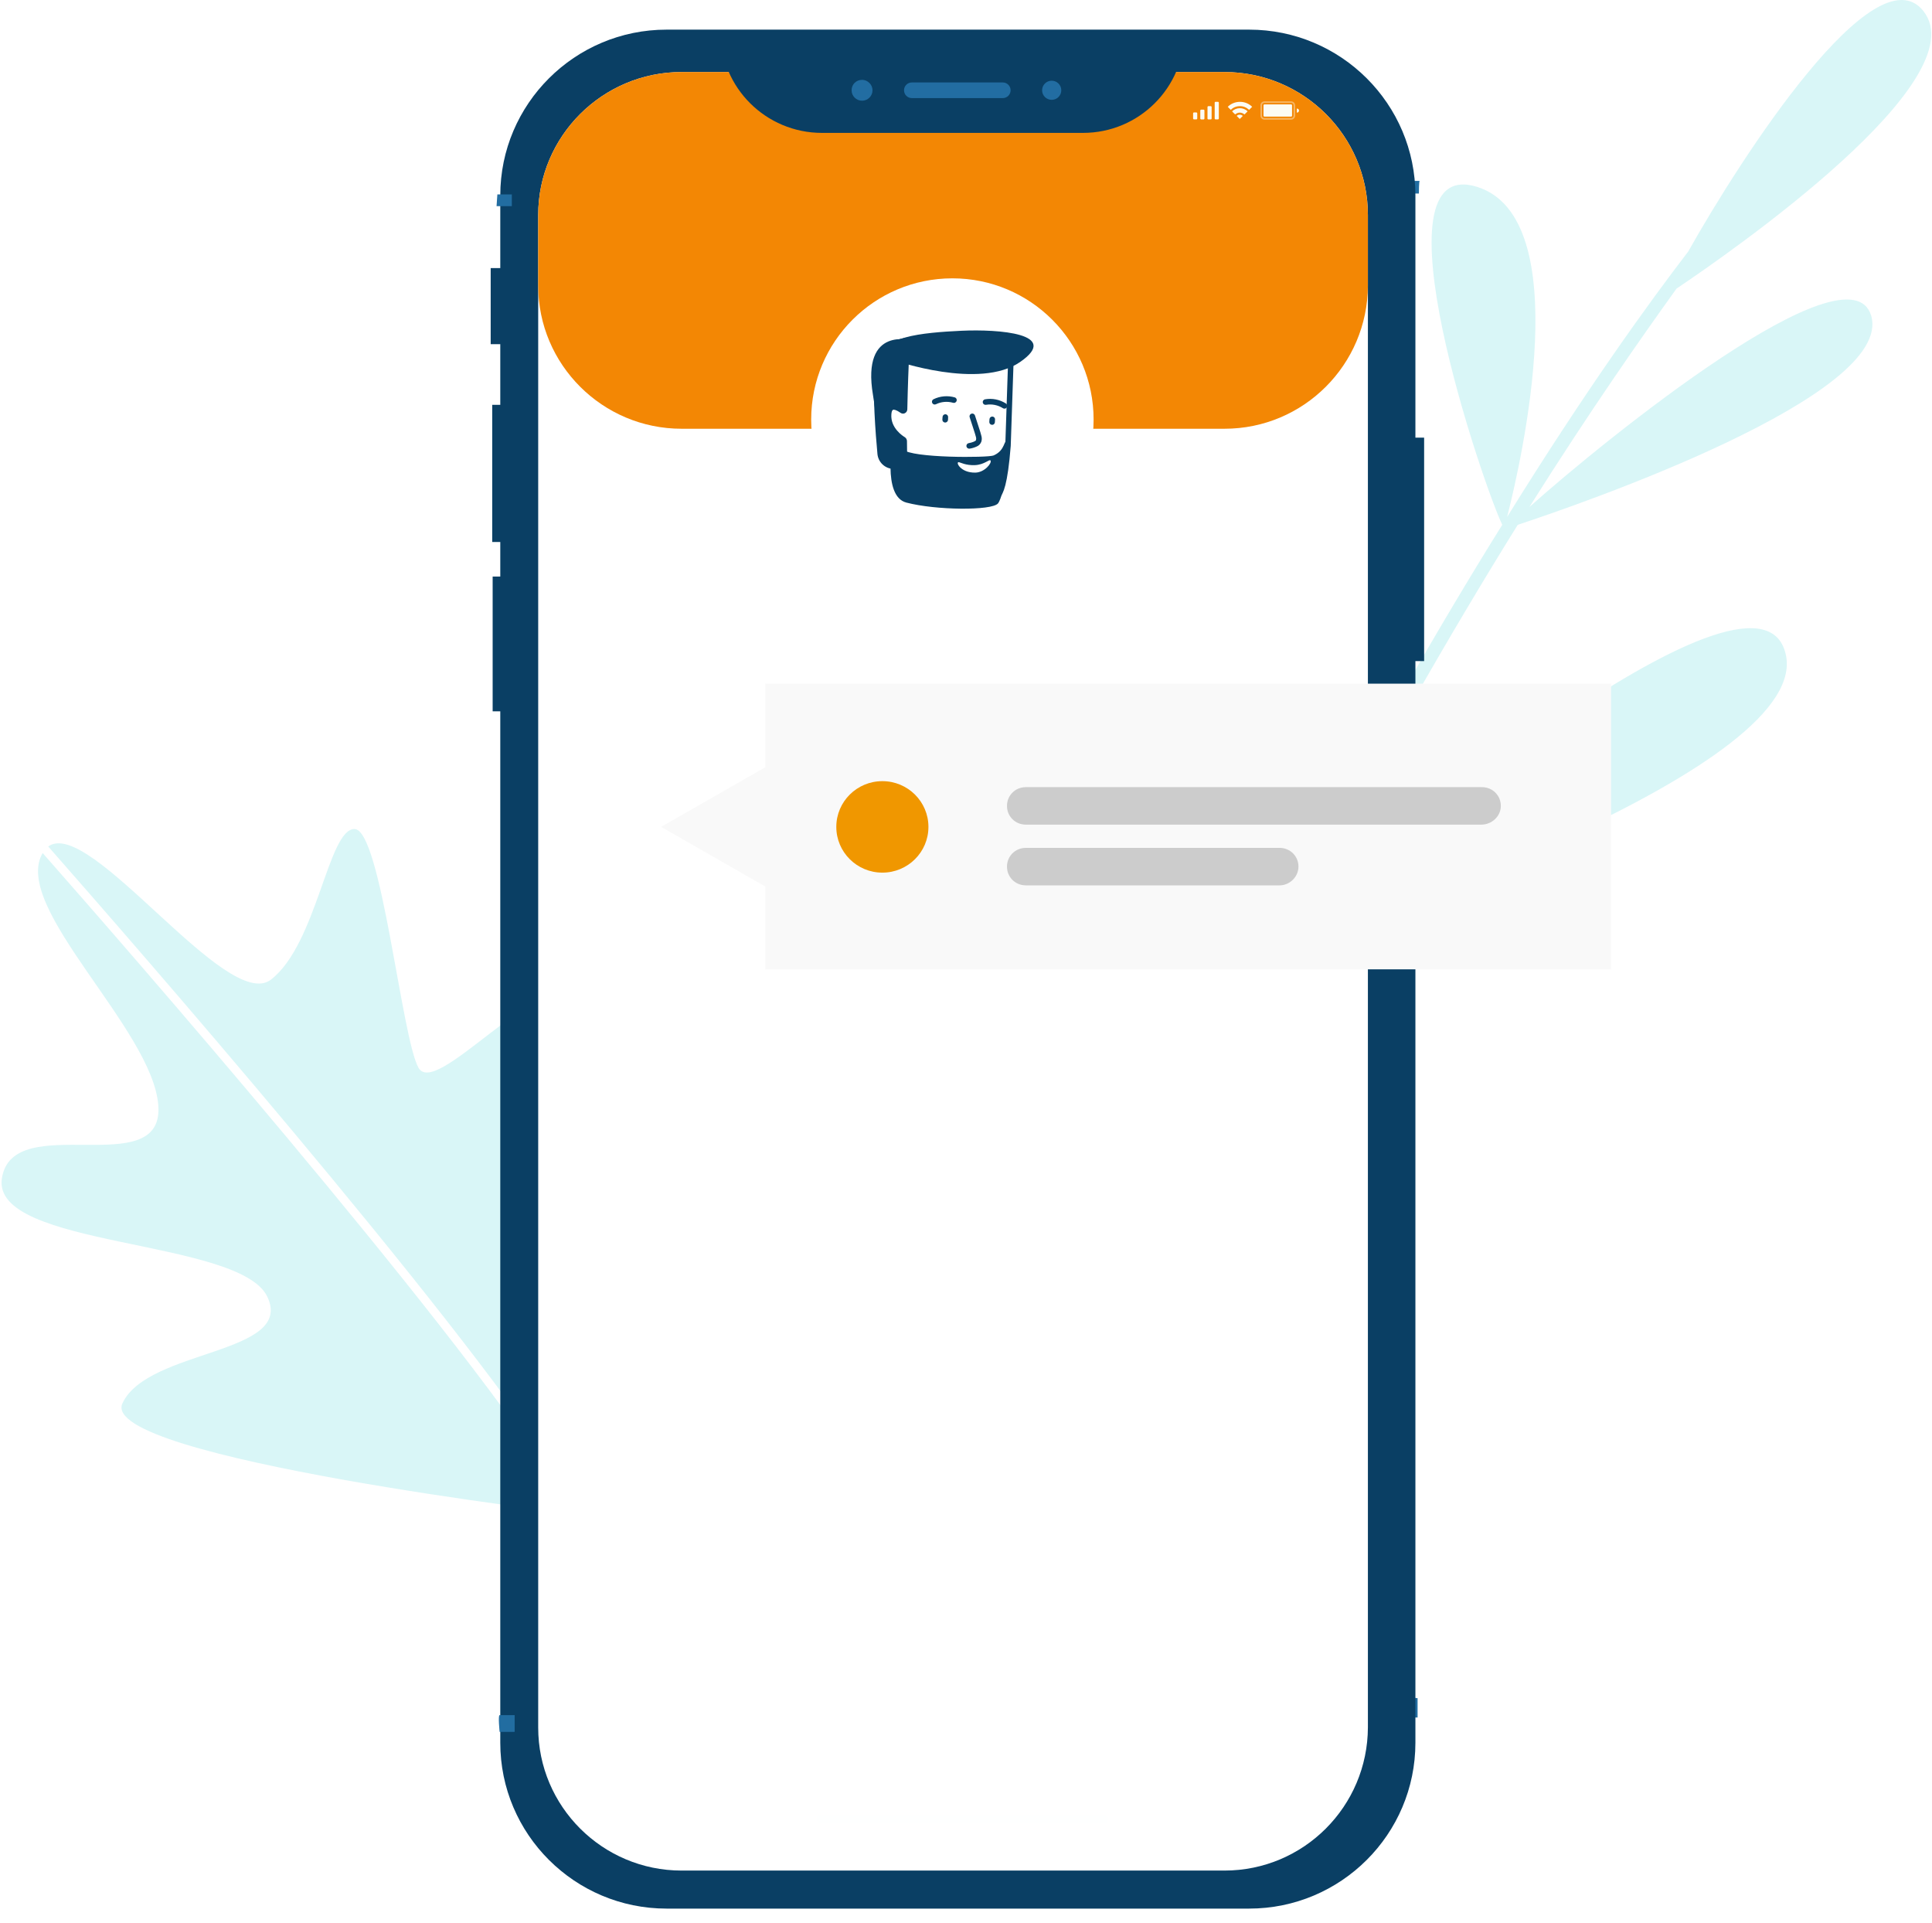 <svg width="602" height="599" viewBox="0 0 602 599" fill="none" xmlns="http://www.w3.org/2000/svg">
<path d="M177.196 311.142C166.541 303.806 135.71 341.922 130.42 332.696C125.13 323.469 118.783 258.43 110.47 258.279C102.233 258.203 98.833 293.975 84.475 305.167C70.797 315.906 27.951 254.271 15.029 263.724C39.89 292.008 140.697 407.264 174.627 459.975C175.005 460.58 174.854 461.412 174.249 461.79C174.022 461.942 173.796 462.017 173.569 462.017C173.115 462.017 172.738 461.79 172.435 461.412C138.657 409.003 38.53 294.429 13.29 265.766C3.391 282.631 47.674 320.595 49.336 344.493C50.999 368.543 3.92 345.401 0.595 367.106C-2.805 388.811 74.5 385.786 83.266 403.936C92.032 422.086 46.011 420.196 38.152 437.212C30.293 454.228 181.352 472 181.352 472C181.352 472 187.851 318.478 177.196 311.142Z" fill="#D9F6F7"/>
<path d="M476.544 157.96C495.551 127.814 511.24 105.427 522.403 89.91C539.902 78.162 616.232 24.964 599.337 3.463C584.252 -15.6 542.617 48.903 526.023 78.384C513.955 94.122 494.344 121.165 469.605 161.063C474.13 143.331 491.328 67.966 460.252 58.213C426.763 47.795 462.364 151.754 468.096 163.502C448.184 195.421 425.255 235.319 399.912 283.641C407.756 249.949 425.255 158.847 384.827 146.212C338.968 132.026 385.128 269.898 395.084 292.951C375.474 330.633 354.958 373.414 333.537 421.292L337.761 422.401C358.88 374.965 379.396 332.628 398.705 295.389C419.522 288.518 567.055 238.866 556.194 202.957C545.936 168.156 425.255 268.79 400.515 291.621C427.668 239.309 452.106 196.972 472.924 163.502C493.138 156.852 590.286 123.159 583.045 98.334C576.106 75.502 500.379 136.681 476.544 157.96Z" fill="#D9F6F7"/>
<path d="M443.749 136.347H437.162V205.966H443.749V136.347Z" fill="#0A3F64"/>
<path d="M442.39 56.365H437.637V60.293H442.119C442.119 60.293 442.119 56.094 442.39 56.365Z" fill="#226DA1"/>
<path d="M436.754 529.337V535.093H441.711V529.066C441.779 529.066 436.754 528.524 436.754 529.337Z" fill="#226DA1"/>
<g filter="url(#filter0_d)">
<path d="M389.218 590.625H207.697C179.108 590.625 155.883 567.464 155.883 538.953V56.906C155.883 28.395 179.108 5.234 207.697 5.234H389.218C417.808 5.234 441.033 28.395 441.033 56.906V538.953C441.033 567.464 417.808 590.625 389.218 590.625Z" fill="#0A3F64"/>
<path d="M381.545 578.775H212.383C187.732 578.775 167.699 558.797 167.699 534.214V63.003C167.699 38.419 187.732 18.441 212.383 18.441H381.545C406.196 18.441 426.229 38.419 426.229 63.003V534.146C426.161 558.797 406.196 578.775 381.545 578.775Z" fill="white"/>
<path d="M381.545 129.576H212.383C187.732 129.576 167.699 109.597 167.699 85.014V63.003C167.699 38.419 187.732 18.441 212.383 18.441H381.545C406.196 18.441 426.229 38.419 426.229 63.003V84.947C426.161 109.597 406.196 129.576 381.545 129.576Z" fill="#F38704"/>
<path d="M156.494 175.625H153.506V217.613H156.494V175.625Z" fill="#0A3F64"/>
<path d="M159.008 122.125H153.371V164.858H159.008V122.125Z" fill="#0A3F64"/>
<path d="M157.92 79.523H152.895V103.226H157.92V79.523Z" fill="#0A3F64"/>
<path d="M337.471 37.402H256.116C238.664 37.402 224.471 23.316 224.471 5.844H369.049C369.117 23.248 354.924 37.402 337.471 37.402Z" fill="#0A3F64"/>
<path d="M312.452 26.564H284.134C282.776 26.564 281.689 25.48 281.689 24.125C281.689 22.771 282.776 21.688 284.134 21.688H312.452C313.81 21.688 314.897 22.771 314.897 24.125C314.897 25.48 313.81 26.564 312.452 26.564Z" fill="#226DA2"/>
<path d="M327.703 27.104C329.353 27.104 330.691 25.77 330.691 24.124C330.691 22.479 329.353 21.145 327.703 21.145C326.053 21.145 324.715 22.479 324.715 24.124C324.715 25.77 326.053 27.104 327.703 27.104Z" fill="#226DA2"/>
<path d="M271.871 24.126C271.871 25.886 270.445 27.376 268.611 27.376C266.846 27.376 265.352 25.954 265.352 24.126C265.352 22.297 266.778 20.875 268.611 20.875C270.377 20.875 271.871 22.365 271.871 24.126Z" fill="#226DA2"/>
<path d="M155 56.568H159.482V60.225H154.729C154.729 60.293 155 55.823 155 56.568Z" fill="#226DA1"/>
<path d="M155.679 530.352H160.365V535.566H155.679C155.679 535.566 155.136 530.352 155.679 530.352Z" fill="#226DA1"/>
<path d="M343.924 564.01H255.778C255.031 564.01 254.42 563.4 254.42 562.655C254.42 561.91 255.031 561.301 255.778 561.301H343.924C344.671 561.301 345.282 561.91 345.282 562.655C345.282 563.4 344.671 564.01 343.924 564.01Z" fill="#FEFFFF"/>
<path d="M379.779 32.929C379.779 33.065 379.643 33.2 379.507 33.2H378.76C378.624 33.2 378.488 33.065 378.488 32.929V27.986C378.488 27.85 378.624 27.715 378.76 27.715H379.507C379.643 27.715 379.779 27.85 379.779 27.986V32.929Z" fill="#FCFCF4"/>
<path d="M377.538 32.931C377.538 33.066 377.403 33.201 377.267 33.201H376.52C376.384 33.201 376.248 33.066 376.248 32.931V29.341C376.248 29.206 376.384 29.07 376.52 29.07H377.267C377.403 29.07 377.538 29.206 377.538 29.341V32.931Z" fill="#FCFCF4"/>
<path d="M375.296 32.933C375.296 33.068 375.16 33.204 375.024 33.204H374.277C374.142 33.204 374.006 33.068 374.006 32.933V30.427C374.006 30.292 374.142 30.156 374.277 30.156H375.024C375.16 30.156 375.296 30.292 375.296 30.427V32.933Z" fill="#FCFCF4"/>
<path d="M373.056 32.928C373.056 33.064 372.92 33.199 372.784 33.199H372.037C371.901 33.199 371.766 33.064 371.766 32.928V31.303C371.766 31.168 371.901 31.032 372.037 31.032H372.784C372.92 31.032 373.056 31.168 373.056 31.303V32.928Z" fill="#FCFCF4"/>
<path fill-rule="evenodd" clip-rule="evenodd" d="M383.513 30.223C383.174 29.884 382.834 29.613 382.562 29.275C384.6 27.243 388.063 27.175 390.168 29.275C389.829 29.613 389.557 29.884 389.218 30.223C388.403 29.478 387.452 29.072 386.365 29.072C385.211 29.072 384.26 29.478 383.513 30.223Z" fill="#FCFCF4"/>
<path fill-rule="evenodd" clip-rule="evenodd" d="M384.871 31.645C384.531 31.307 384.192 31.036 383.92 30.697C385.142 29.41 387.451 29.343 388.741 30.697C388.402 31.036 388.13 31.307 387.791 31.645C386.772 30.9 385.821 30.9 384.871 31.645Z" fill="#FCFCF4"/>
<path fill-rule="evenodd" clip-rule="evenodd" d="M387.249 32.119C386.91 32.458 386.638 32.729 386.298 33.067C385.959 32.729 385.687 32.458 385.348 32.119C385.755 31.645 386.706 31.577 387.249 32.119Z" fill="#FCFCF4"/>
<path opacity="0.4" d="M402.325 27.582H393.972C393.293 27.582 392.75 28.124 392.75 28.801V32.052C392.75 32.729 393.293 33.271 393.972 33.271H402.325C403.004 33.271 403.548 32.729 403.548 32.052V28.801C403.548 28.124 403.004 27.582 402.325 27.582ZM403.072 32.052C403.072 32.458 402.733 32.797 402.325 32.797H393.972C393.565 32.797 393.225 32.458 393.225 32.052V28.801C393.225 28.395 393.565 28.056 393.972 28.056H402.325C402.733 28.056 403.072 28.395 403.072 28.801V32.052Z" fill="#FCFCF4"/>
<path d="M402.597 32.052C402.597 32.187 402.461 32.323 402.326 32.323H393.973C393.837 32.323 393.701 32.187 393.701 32.052V28.801C393.701 28.666 393.837 28.53 393.973 28.53H402.326C402.461 28.53 402.597 28.666 402.597 28.801V32.052Z" fill="#FCFCF4"/>
<path d="M404.769 30.426C404.769 30.765 404.497 31.103 404.09 31.103C404.09 30.629 404.09 30.155 404.09 29.816C404.429 29.816 404.769 30.087 404.769 30.426Z" fill="#FCFCF4"/>
<g filter="url(#filter1_d)">
<path d="M296.76 170.715C321.06 170.715 340.76 151.015 340.76 126.715C340.76 102.414 321.06 82.715 296.76 82.715C272.459 82.715 252.76 102.414 252.76 126.715C252.76 151.015 272.459 170.715 296.76 170.715Z" fill="white"/>
<path d="M288.779 100.587C284.142 100.821 272.868 101.247 272.41 109.482C271.889 118.87 272.809 131.033 273.406 137.44C273.52 138.663 274.069 139.805 274.954 140.657C275.84 141.509 277.002 142.015 278.228 142.082L306.64 143.658C307.897 143.728 309.136 143.332 310.121 142.548C311.105 141.763 311.766 140.643 311.978 139.402C313.46 130.75 315.705 112.229 314.825 109.396C311.83 99.748 296.125 100.215 288.779 100.587Z" fill="#0A3F64"/>
<path d="M291.899 152.566C299.136 153.913 308.318 152.885 310.998 150.232C312.57 148.674 313.522 142.231 314.101 134.854C314.101 134.638 314.999 108.414 314.999 108.414L282.407 106.618C282.407 106.618 282.03 114.565 281.851 123.49C281.862 123.577 281.848 123.666 281.81 123.745C281.771 123.824 281.711 123.89 281.635 123.935C281.56 123.98 281.473 124.002 281.385 123.998C281.297 123.994 281.212 123.964 281.141 123.912C279.476 122.714 277.154 121.667 276.898 125.012C276.584 129.161 279.803 131.931 281.478 132.928C281.566 132.983 281.639 133.059 281.689 133.151C281.738 133.242 281.763 133.345 281.761 133.449C281.792 139.734 282.035 145.216 282.713 147.183C283.141 148.307 283.909 149.27 284.908 149.94L291.899 152.566Z" fill="white"/>
<path d="M309.662 152.143C305.441 154.132 297.539 154.491 291.747 153.418C291.529 153.366 291.34 153.233 291.218 153.045C291.096 152.858 291.05 152.631 291.091 152.411C291.132 152.191 291.256 151.995 291.438 151.864C291.619 151.733 291.844 151.677 292.066 151.707C299.084 153.005 307.991 151.986 310.393 149.61C311.076 148.937 312.351 146.113 313.24 134.794C313.24 134.417 313.792 118.388 314.093 109.243L283.23 107.537C283.127 109.84 282.858 116.399 282.714 123.511C282.711 123.764 282.639 124.01 282.506 124.225C282.373 124.439 282.184 124.613 281.96 124.728C281.747 124.836 281.509 124.883 281.271 124.864C281.033 124.845 280.805 124.761 280.613 124.62C279.342 123.722 278.547 123.543 278.251 123.682C277.955 123.821 277.802 124.324 277.744 125.083C277.416 129.397 281.439 131.907 281.901 132.181C282.118 132.314 282.296 132.5 282.42 132.722C282.543 132.944 282.607 133.193 282.606 133.447C282.651 142.526 283.127 145.776 283.504 146.917C283.877 147.871 284.535 148.686 285.39 149.251C285.49 149.315 285.576 149.399 285.643 149.497C285.71 149.596 285.756 149.707 285.778 149.824C285.8 149.941 285.798 150.061 285.772 150.177C285.746 150.293 285.696 150.403 285.626 150.499C285.556 150.595 285.467 150.676 285.364 150.736C285.262 150.797 285.148 150.836 285.03 150.85C284.912 150.865 284.792 150.856 284.678 150.822C284.564 150.789 284.458 150.733 284.366 150.657C283.222 149.884 282.347 148.775 281.861 147.482C281.228 145.646 280.904 141.107 280.864 133.604C278.399 132.087 275.701 128.957 276.002 124.962C276.118 123.489 276.617 122.537 277.51 122.119C278.404 121.702 279.571 121.922 280.967 122.788C281.151 114.258 281.506 106.67 281.511 106.594L281.551 105.696L315.866 107.595L315.835 108.444C315.633 114.599 314.964 134.704 314.937 134.933C313.976 147.182 312.562 149.889 311.579 150.859C311.015 151.39 310.368 151.824 309.662 152.143Z" fill="#0A3F64"/>
<path d="M309.523 128.272C309.384 128.339 309.228 128.367 309.074 128.353C308.844 128.338 308.629 128.232 308.477 128.059C308.324 127.885 308.247 127.659 308.262 127.428L308.32 126.584C308.335 126.354 308.442 126.14 308.615 125.988C308.788 125.837 309.015 125.76 309.245 125.776C309.475 125.791 309.689 125.898 309.84 126.071C309.992 126.244 310.069 126.471 310.053 126.701L309.999 127.545C309.988 127.696 309.938 127.843 309.855 127.97C309.772 128.097 309.658 128.201 309.523 128.272Z" fill="#0A3F64"/>
<path d="M294.873 127.556C294.745 127.617 294.605 127.645 294.464 127.637C294.235 127.628 294.019 127.528 293.863 127.36C293.708 127.191 293.625 126.968 293.633 126.739L293.696 125.886C293.702 125.772 293.729 125.661 293.778 125.558C293.826 125.455 293.894 125.362 293.979 125.285C294.063 125.209 294.161 125.149 294.269 125.111C294.376 125.072 294.489 125.055 294.603 125.06C294.717 125.065 294.829 125.093 294.932 125.141C295.035 125.19 295.127 125.258 295.204 125.342C295.281 125.427 295.34 125.525 295.379 125.632C295.417 125.739 295.435 125.853 295.429 125.967L295.393 126.811C295.381 126.97 295.326 127.123 295.234 127.254C295.143 127.386 295.018 127.49 294.873 127.556Z" fill="#0A3F64"/>
<path d="M297.614 121.448C297.411 121.539 297.18 121.552 296.968 121.483C295.202 120.977 293.312 121.137 291.656 121.932C291.556 121.985 291.445 122.018 291.332 122.029C291.218 122.039 291.104 122.027 290.995 121.993C290.886 121.96 290.785 121.905 290.698 121.832C290.61 121.759 290.538 121.67 290.485 121.569C290.432 121.468 290.399 121.358 290.388 121.244C290.378 121.131 290.39 121.016 290.424 120.908C290.458 120.799 290.512 120.698 290.585 120.61C290.658 120.522 290.747 120.45 290.848 120.397C292.923 119.377 295.304 119.169 297.525 119.813C297.689 119.869 297.832 119.973 297.937 120.111C298.042 120.25 298.103 120.416 298.112 120.589C298.122 120.762 298.08 120.934 297.991 121.083C297.902 121.232 297.771 121.351 297.614 121.425V121.448Z" fill="#0A3F64"/>
<path d="M313.353 123.232C313.217 123.294 313.066 123.321 312.917 123.31C312.767 123.299 312.622 123.251 312.496 123.169C310.941 122.188 309.08 121.811 307.265 122.11C307.04 122.158 306.805 122.116 306.611 121.991C306.418 121.867 306.281 121.67 306.233 121.445C306.184 121.22 306.226 120.985 306.351 120.791C306.476 120.598 306.672 120.461 306.897 120.412C309.174 120.006 311.521 120.476 313.466 121.728C313.561 121.791 313.642 121.873 313.705 121.968C313.768 122.062 313.812 122.169 313.834 122.281C313.855 122.393 313.855 122.508 313.831 122.62C313.808 122.731 313.763 122.837 313.699 122.931C313.614 123.061 313.494 123.165 313.353 123.232Z" fill="#0A3F64"/>
<path d="M304.256 135.149C303.577 135.452 302.86 135.662 302.124 135.773C302.011 135.791 301.896 135.786 301.785 135.759C301.675 135.733 301.57 135.684 301.478 135.617C301.386 135.55 301.308 135.465 301.248 135.368C301.189 135.271 301.149 135.163 301.132 135.05C301.114 134.938 301.119 134.823 301.145 134.712C301.172 134.601 301.22 134.496 301.288 134.404C301.355 134.312 301.439 134.234 301.537 134.175C301.634 134.115 301.742 134.076 301.854 134.058C302.977 133.878 304.014 133.416 304.099 133.16C304.257 132.522 304.265 132.482 303.094 128.913L302.137 125.972C302.102 125.863 302.089 125.749 302.098 125.635C302.107 125.522 302.138 125.411 302.19 125.309C302.242 125.208 302.314 125.118 302.4 125.044C302.487 124.97 302.588 124.914 302.696 124.879C302.805 124.843 302.919 124.83 303.033 124.839C303.146 124.848 303.257 124.88 303.359 124.932C303.46 124.984 303.55 125.055 303.624 125.142C303.698 125.229 303.754 125.329 303.79 125.438C304.171 126.614 304.485 127.575 304.746 128.374C305.967 132.109 306.07 132.415 305.788 133.573C305.664 133.932 305.462 134.259 305.198 134.532C304.933 134.804 304.612 135.015 304.256 135.149Z" fill="#0A3F64"/>
<path d="M278.295 132.594C278.295 132.594 279.306 133.717 281.438 136.033C283.885 138.727 307.879 138.651 309.607 137.892C313.415 136.222 312.638 132.926 314.012 133.286C315.713 133.735 312.876 150.562 310.959 152.848C309.042 155.133 291.63 154.998 282.413 152.578C274.74 150.58 278.295 132.594 278.295 132.594Z" fill="#0A3F64"/>
<path d="M308.638 139.468C309.15 140.24 306.793 143.186 303.924 143.244C299.236 143.343 297.638 139.814 298.787 139.994C299.236 140.061 300.974 141.035 303.775 140.914C306.801 140.784 308.292 138.947 308.638 139.468Z" fill="white"/>
<path d="M278.735 108.284C278.735 108.284 305.225 117.546 317.899 108.755C330.574 99.964 311.277 98.51 299.586 99.048C287.894 99.587 271.457 101.042 278.735 108.284Z" fill="#0A3F64"/>
<path d="M284.308 102.122C284.308 102.122 268.351 97.21 272.01 119.031C274.102 131.504 269.11 115.291 283.513 107.021C285.008 106.163 284.308 102.122 284.308 102.122Z" fill="#0A3F64"/>
</g>
<g clip-path="url(#clip0)" filter="url(#filter2_d)">
<path d="M502.002 206H238.473V295H502.002V206Z" fill="#F9F9F9"/>
<path d="M274.941 264.868C282.868 264.868 289.294 258.488 289.294 250.618C289.294 242.749 282.868 236.369 274.941 236.369C267.014 236.369 260.588 242.749 260.588 250.618C260.588 258.488 267.014 264.868 274.941 264.868Z" fill="#F09700"/>
<path d="M206 250.614L253.765 277.945V223.283L206 250.614L253.765 277.945V223.283L206 250.614Z" fill="#F9F9F9"/>
<path d="M461.532 249.917H319.65C316.356 249.917 313.768 247.348 313.768 244.077C313.768 240.807 316.356 238.237 319.65 238.237H461.768C465.062 238.237 467.65 240.807 467.65 244.077C467.65 247.348 464.826 249.917 461.532 249.917Z" fill="#CCCCCC"/>
<path d="M398.709 268.836H319.65C316.356 268.836 313.768 266.266 313.768 262.996C313.768 259.725 316.356 257.156 319.65 257.156H398.709C402.003 257.156 404.591 259.725 404.591 262.996C404.591 266.266 401.768 268.836 398.709 268.836Z" fill="#CCCCCC"/>
</g>
</g>
<defs>
<filter id="filter0_d" x="148.895" y="5.234" width="357.105" height="593.391" filterUnits="userSpaceOnUse" color-interpolation-filters="sRGB">
<feFlood flood-opacity="0" result="BackgroundImageFix"/>
<feColorMatrix in="SourceAlpha" type="matrix" values="0 0 0 0 0 0 0 0 0 0 0 0 0 0 0 0 0 0 127 0"/>
<feOffset dy="4"/>
<feGaussianBlur stdDeviation="2"/>
<feColorMatrix type="matrix" values="0 0 0 0 0 0 0 0 0 0 0 0 0 0 0 0 0 0 0.25 0"/>
<feBlend mode="normal" in2="BackgroundImageFix" result="effect1_dropShadow"/>
<feBlend mode="normal" in="SourceGraphic" in2="effect1_dropShadow" result="shape"/>
</filter>
<filter id="filter1_d" x="240.76" y="70.715" width="112" height="112" filterUnits="userSpaceOnUse" color-interpolation-filters="sRGB">
<feFlood flood-opacity="0" result="BackgroundImageFix"/>
<feColorMatrix in="SourceAlpha" type="matrix" values="0 0 0 0 0 0 0 0 0 0 0 0 0 0 0 0 0 0 127 0"/>
<feOffset/>
<feGaussianBlur stdDeviation="6"/>
<feColorMatrix type="matrix" values="0 0 0 0 0 0 0 0 0 0 0 0 0 0 0 0 0 0 0.15 0"/>
<feBlend mode="normal" in2="BackgroundImageFix" result="effect1_dropShadow"/>
<feBlend mode="normal" in="SourceGraphic" in2="effect1_dropShadow" result="shape"/>
</filter>
<filter id="filter2_d" x="202" y="205" width="304" height="97" filterUnits="userSpaceOnUse" color-interpolation-filters="sRGB">
<feFlood flood-opacity="0" result="BackgroundImageFix"/>
<feColorMatrix in="SourceAlpha" type="matrix" values="0 0 0 0 0 0 0 0 0 0 0 0 0 0 0 0 0 0 127 0"/>
<feOffset dy="3"/>
<feGaussianBlur stdDeviation="2"/>
<feColorMatrix type="matrix" values="0 0 0 0 0 0 0 0 0 0 0 0 0 0 0 0 0 0 0.1 0"/>
<feBlend mode="normal" in2="BackgroundImageFix" result="effect1_dropShadow"/>
<feBlend mode="normal" in="SourceGraphic" in2="effect1_dropShadow" result="shape"/>
</filter>
<clipPath id="clip0">
<rect width="296" height="89" fill="white" transform="translate(206 206)"/>
</clipPath>
</defs>
</svg>
